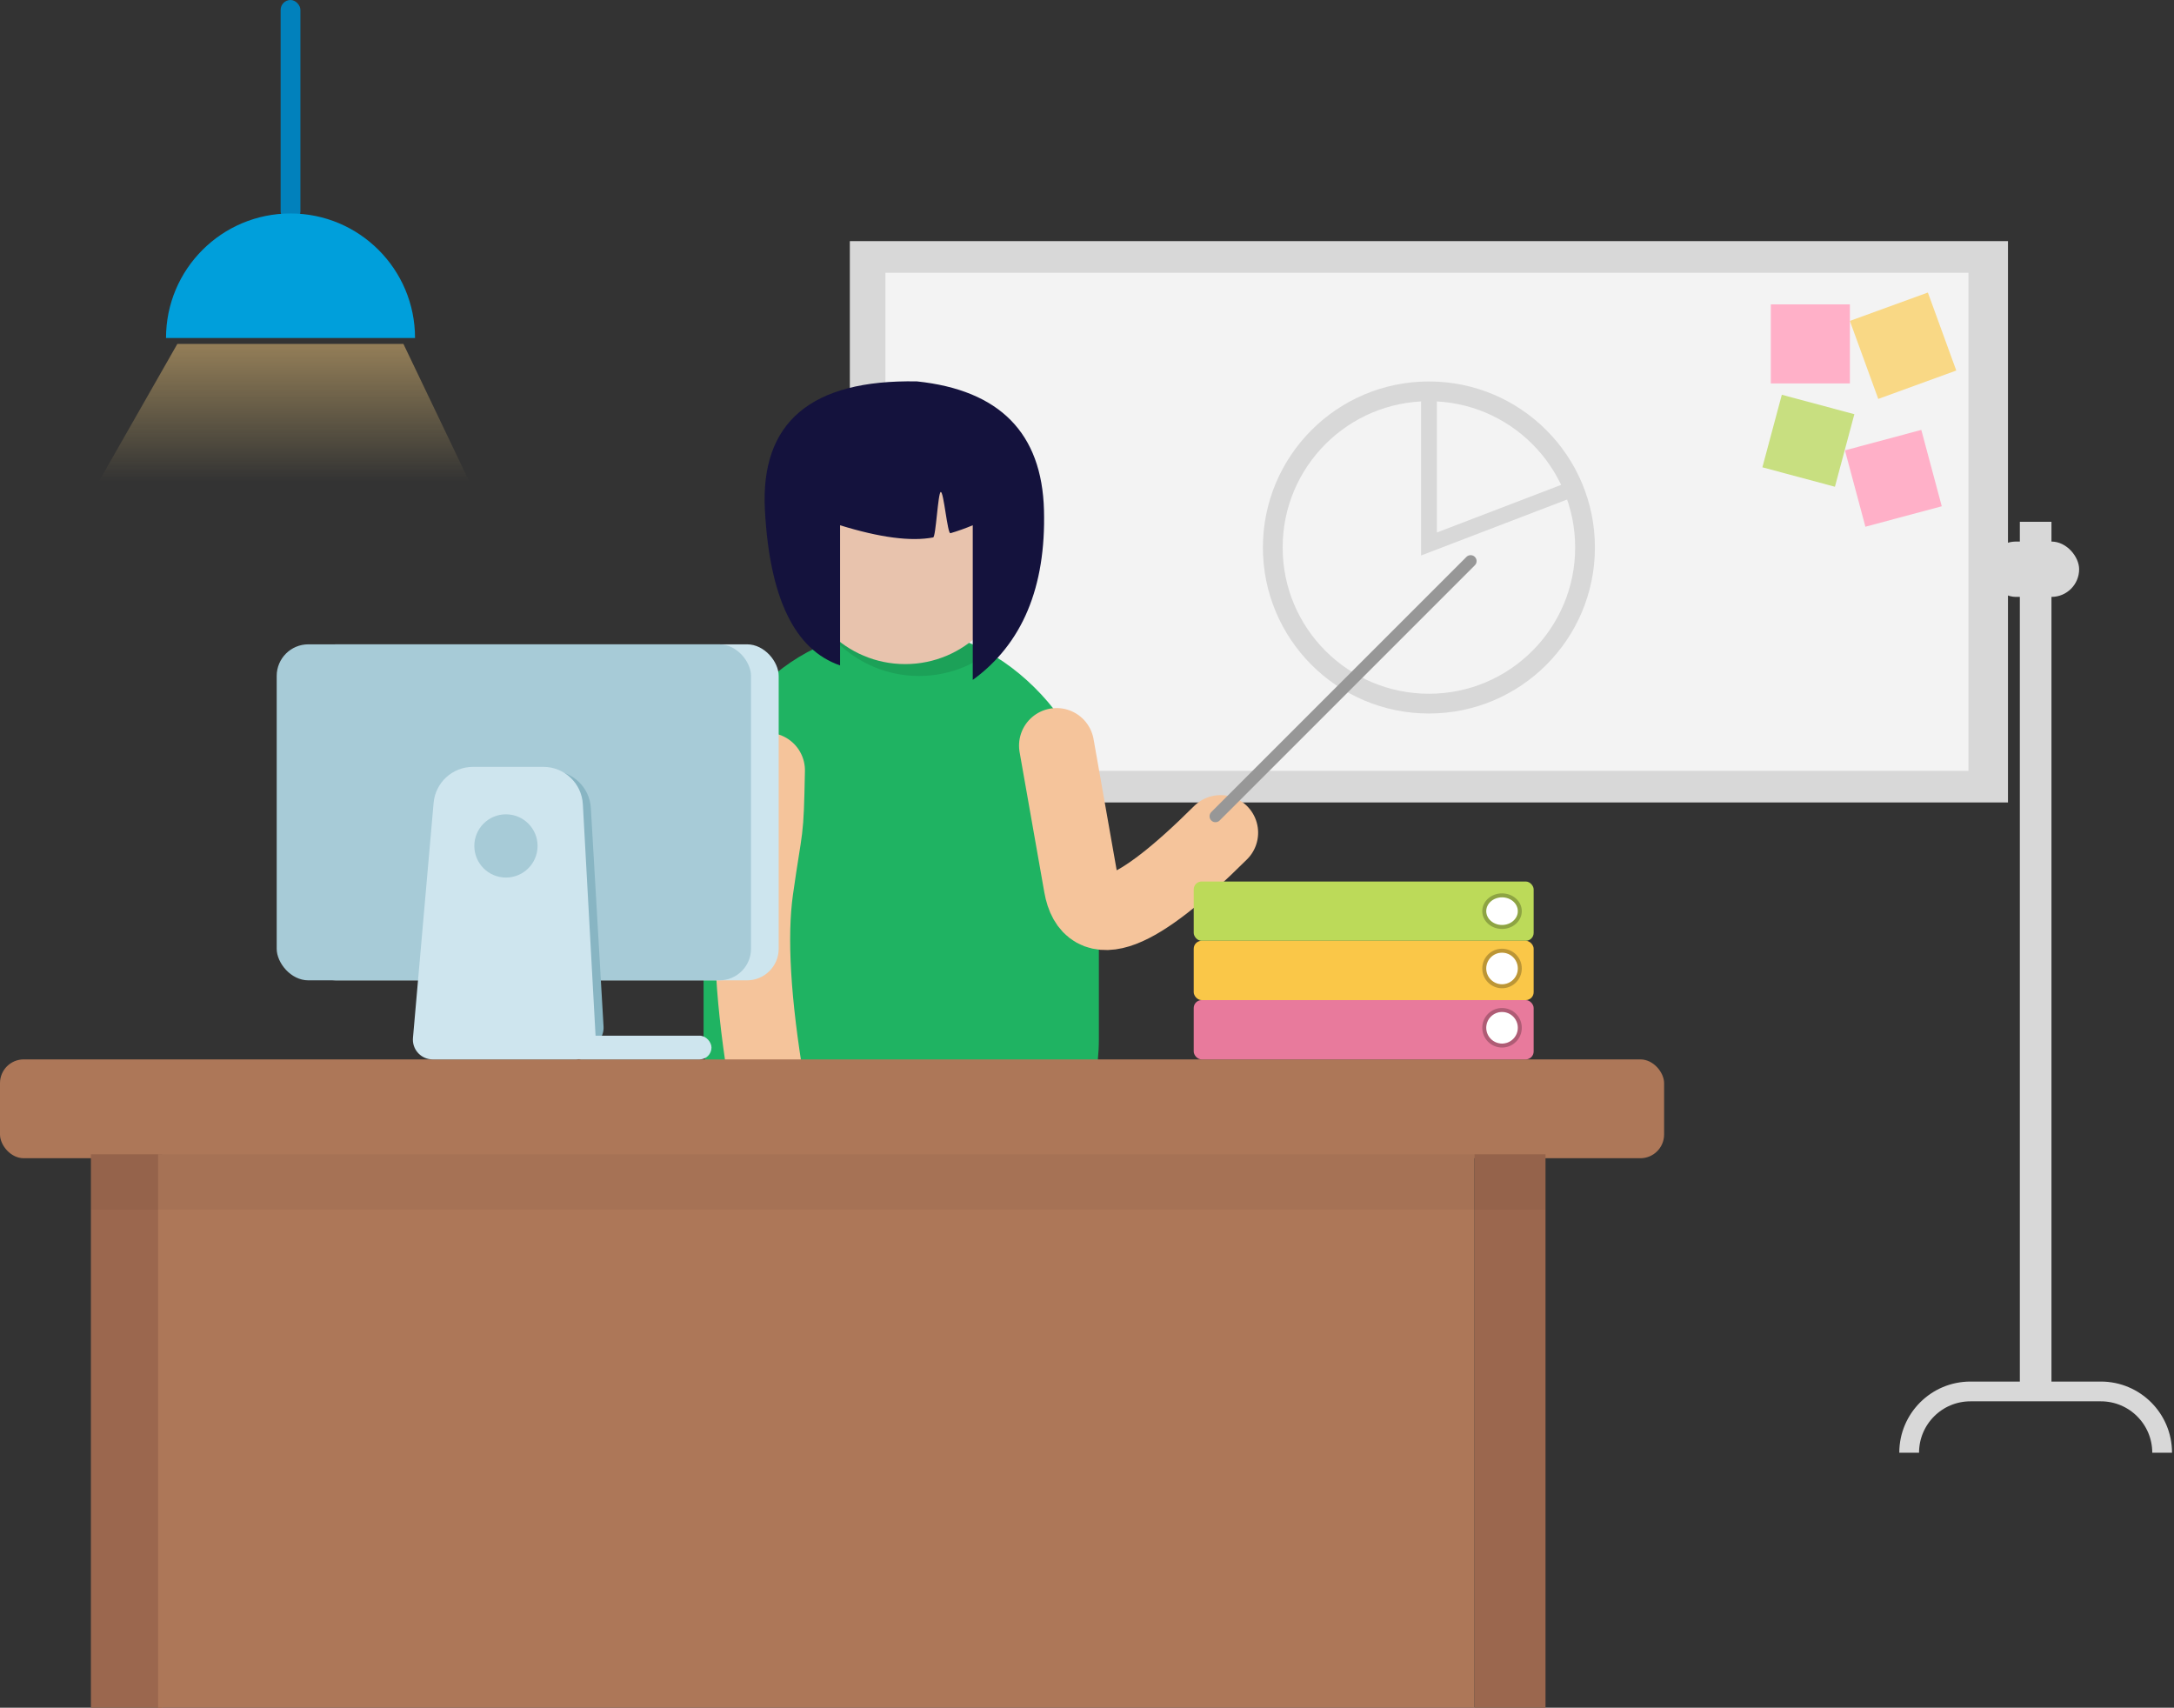 <svg xmlns="http://www.w3.org/2000/svg" xmlns:xlink="http://www.w3.org/1999/xlink" width="550" height="432" viewBox="0 0 550 432">
  <rect x="0" y="0" width="550" height="432" fill="#333333" stroke="none"/>
  <defs>
    <rect id="teacher-a" width="100" height="154" rx="50"/>
    <circle id="teacher-c" cx="27" cy="27" r="27"/>
    <ellipse id="teacher-d" cx="78" cy="7.5" rx="4" ry="3.5"/>
    <circle id="teacher-e" cx="78" cy="22" r="4"/>
    <circle id="teacher-f" cx="78" cy="37" r="4"/>
    <linearGradient id="teacher-g" x1="50%" x2="50%" y1="-111.024%" y2="100%">
      <stop offset="0%" stop-color="#FFC47D"/>
      <stop offset="100%" stop-color="#FFDC83" stop-opacity="0"/>
    </linearGradient>
  </defs>
  <g fill="none" fill-rule="evenodd">
    <g transform="translate(215 61)">
      <rect width="293" height="142" fill="#D8D8D8"/>
      <rect width="274" height="126" x="9" y="8" fill="#F3F3F3"/>
    </g>
    <g transform="translate(154 96)">
      <g transform="translate(24 63)">
        <mask id="teacher-b" fill="#fff">
          <use xlink:href="#teacher-a"/>
        </mask>
        <use fill="#1FB362" xlink:href="#teacher-a"/>
        <circle cx="54.5" cy="-17.5" r="29.5" fill="#000" fill-opacity=".103" mask="url(#teacher-b)"/>
      </g>
      <g transform="translate(48 18)">
        <use fill="#E8C3AD" xlink:href="#teacher-c"/>
      </g>
      <path fill="#14123D" d="M58.529,36.878 C68.646,40.001 76.496,41.026 82.078,39.954 C82.773,39.821 83.297,28.63 83.998,28.461 C84.755,28.278 85.69,39.113 86.455,38.888 C88.311,38.342 90.192,37.672 92.098,36.878 L92.098,76 C104.624,66.897 110.63,52.587 110.117,33.069 C109.604,13.551 98.894,2.689 77.986,0.482 C51.141,-0.02 38.318,10.842 39.516,33.069 C40.714,55.296 47.051,68.384 58.529,72.332 L58.529,36.878 Z"/>
      <path stroke="#F5C49B" stroke-linecap="round" stroke-linejoin="round" stroke-width="19" d="M69.98,112.16 C56.401,129.286 44.635,141.2 34.68,147.901 C19.748,157.952 23.419,154.548 10.302,165.894" transform="rotate(132 40.141 139.027)"/>
      <path stroke="#F5C49B" stroke-linecap="round" stroke-linejoin="round" stroke-width="19" d="M109.368,92.972 C138.687,99.796 148.709,107.384 139.435,115.734 C125.524,128.259 117.019,135.917 112.673,139.83" transform="rotate(122 126.073 116.4)"/>
    </g>
    <g transform="translate(0 268)">
      <rect width="421" height="25" fill="#AD7758" rx="6"/>
      <rect width="18" height="140" x="23" y="24" fill="#9B674E"/>
      <rect width="18" height="140" x="373" y="24" fill="#9B674E"/>
      <rect width="333" height="140" x="40" y="24" fill="#AD7758"/>
      <rect width="368" height="14" x="23" y="24" fill="#000" fill-opacity=".041"/>
    </g>
    <g transform="translate(70 163)">
      <rect width="120" height="85" x="7" fill="#CDE5EE" rx="8"/>
      <rect width="120" height="85" fill="#A7CBD7" rx="8"/>
      <path fill="#88B5C3" d="M51.613,32 L69.499,32 C74.797,32 79.175,36.132 79.483,41.42 L82.693,96.71 C82.853,99.467 80.748,101.832 77.991,101.992 C77.895,101.997 77.798,102 77.701,102 L41.486,102 C38.724,102 36.486,99.761 36.486,97 C36.486,96.846 36.493,96.691 36.507,96.538 L41.656,41.076 C42.133,35.933 46.448,32 51.613,32 Z"/>
      <path fill="#CEE5EE" d="M49.658,31 L67.47,31 C72.779,31 77.163,35.15 77.455,40.452 L80.71,99.726 C80.862,102.483 78.749,104.841 75.992,104.992 C75.901,104.997 75.809,105 75.718,105 L39.458,105 C36.697,105 34.458,102.761 34.458,100 C34.458,99.854 34.465,99.708 34.477,99.563 L39.697,40.125 C40.15,34.961 44.475,31 49.658,31 Z"/>
      <circle cx="58" cy="51" r="8" fill="#A7CBD7"/>
      <rect width="36" height="6" x="74" y="99" fill="#CEE5EE" rx="3"/>
    </g>
    <g stroke="#D8D8D8" transform="translate(322 98)">
      <circle cx="39.5" cy="40.5" r="39.5" stroke-width="5"/>
      <polyline stroke-width="4" points="39.519 .783 39.519 39.614 76.404 25.479"/>
    </g>
    <path stroke="#979797" stroke-linecap="round" stroke-linejoin="round" stroke-width="3" d="M307.5,206.5 L372.06,141.94"/>
    <g transform="translate(302 223)">
      <rect width="86" height="15" fill="#BCDA59" rx="2"/>
      <use fill="#FFF" xlink:href="#teacher-d"/>
      <ellipse cx="78" cy="7.5" stroke="#000" stroke-opacity=".249" rx="4.5" ry="4"/>
      <rect width="86" height="15" y="15" fill="#FAC748" rx="2"/>
      <rect width="86" height="15" y="30" fill="#E87A9C" rx="2"/>
      <use fill="#FFF" xlink:href="#teacher-e"/>
      <circle cx="78" cy="22" r="4.5" stroke="#000" stroke-opacity=".249"/>
      <g>
        <use fill="#FFF" xlink:href="#teacher-f"/>
        <circle cx="78" cy="37" r="4.5" stroke="#000" stroke-opacity=".249"/>
      </g>
    </g>
    <g transform="translate(483 132)">
      <rect width="23" height="14" x="20" y="5" fill="#D8D8D8" rx="7"/>
      <rect width="8" height="220" x="28" fill="#D8D8D8"/>
      <path stroke="#D8D8D8" stroke-width="5" d="M0,235.5 C0,226.94 6.94,220 15.5,220 L48.5,220 C57.06,220 64,226.94 64,235.5"/>
    </g>
    <g transform="translate(25)">
      <rect width="5" height="56" x="46" fill="#0181BC" rx="2.5"/>
      <path fill="#009FDB" d="M80,85.5 C80,68.103 65.897,54 48.5,54 C31.103,54 17,68.103 17,85.5"/>
      <polygon fill="url(#teacher-g)" points="19.867 87 0 121.832 93.734 121.832 77.059 87"/>
    </g>
    <g transform="translate(445 74)">
      <rect width="19" height="19" x="3" y="28" fill="#C8DF80" transform="rotate(15 12.5 37.5)"/>
      <rect width="21" height="21" x="25.958" y="2.958" fill="#F9D885" transform="rotate(-20 36.458 13.458)"/>
      <rect width="20" height="20" x="3" y="3" fill="#FFB0C8"/>
      <rect width="20" height="20" x="24" y="37" fill="#FFB0C8" transform="rotate(-15 34 47)"/>
    </g>
  </g>
</svg>
